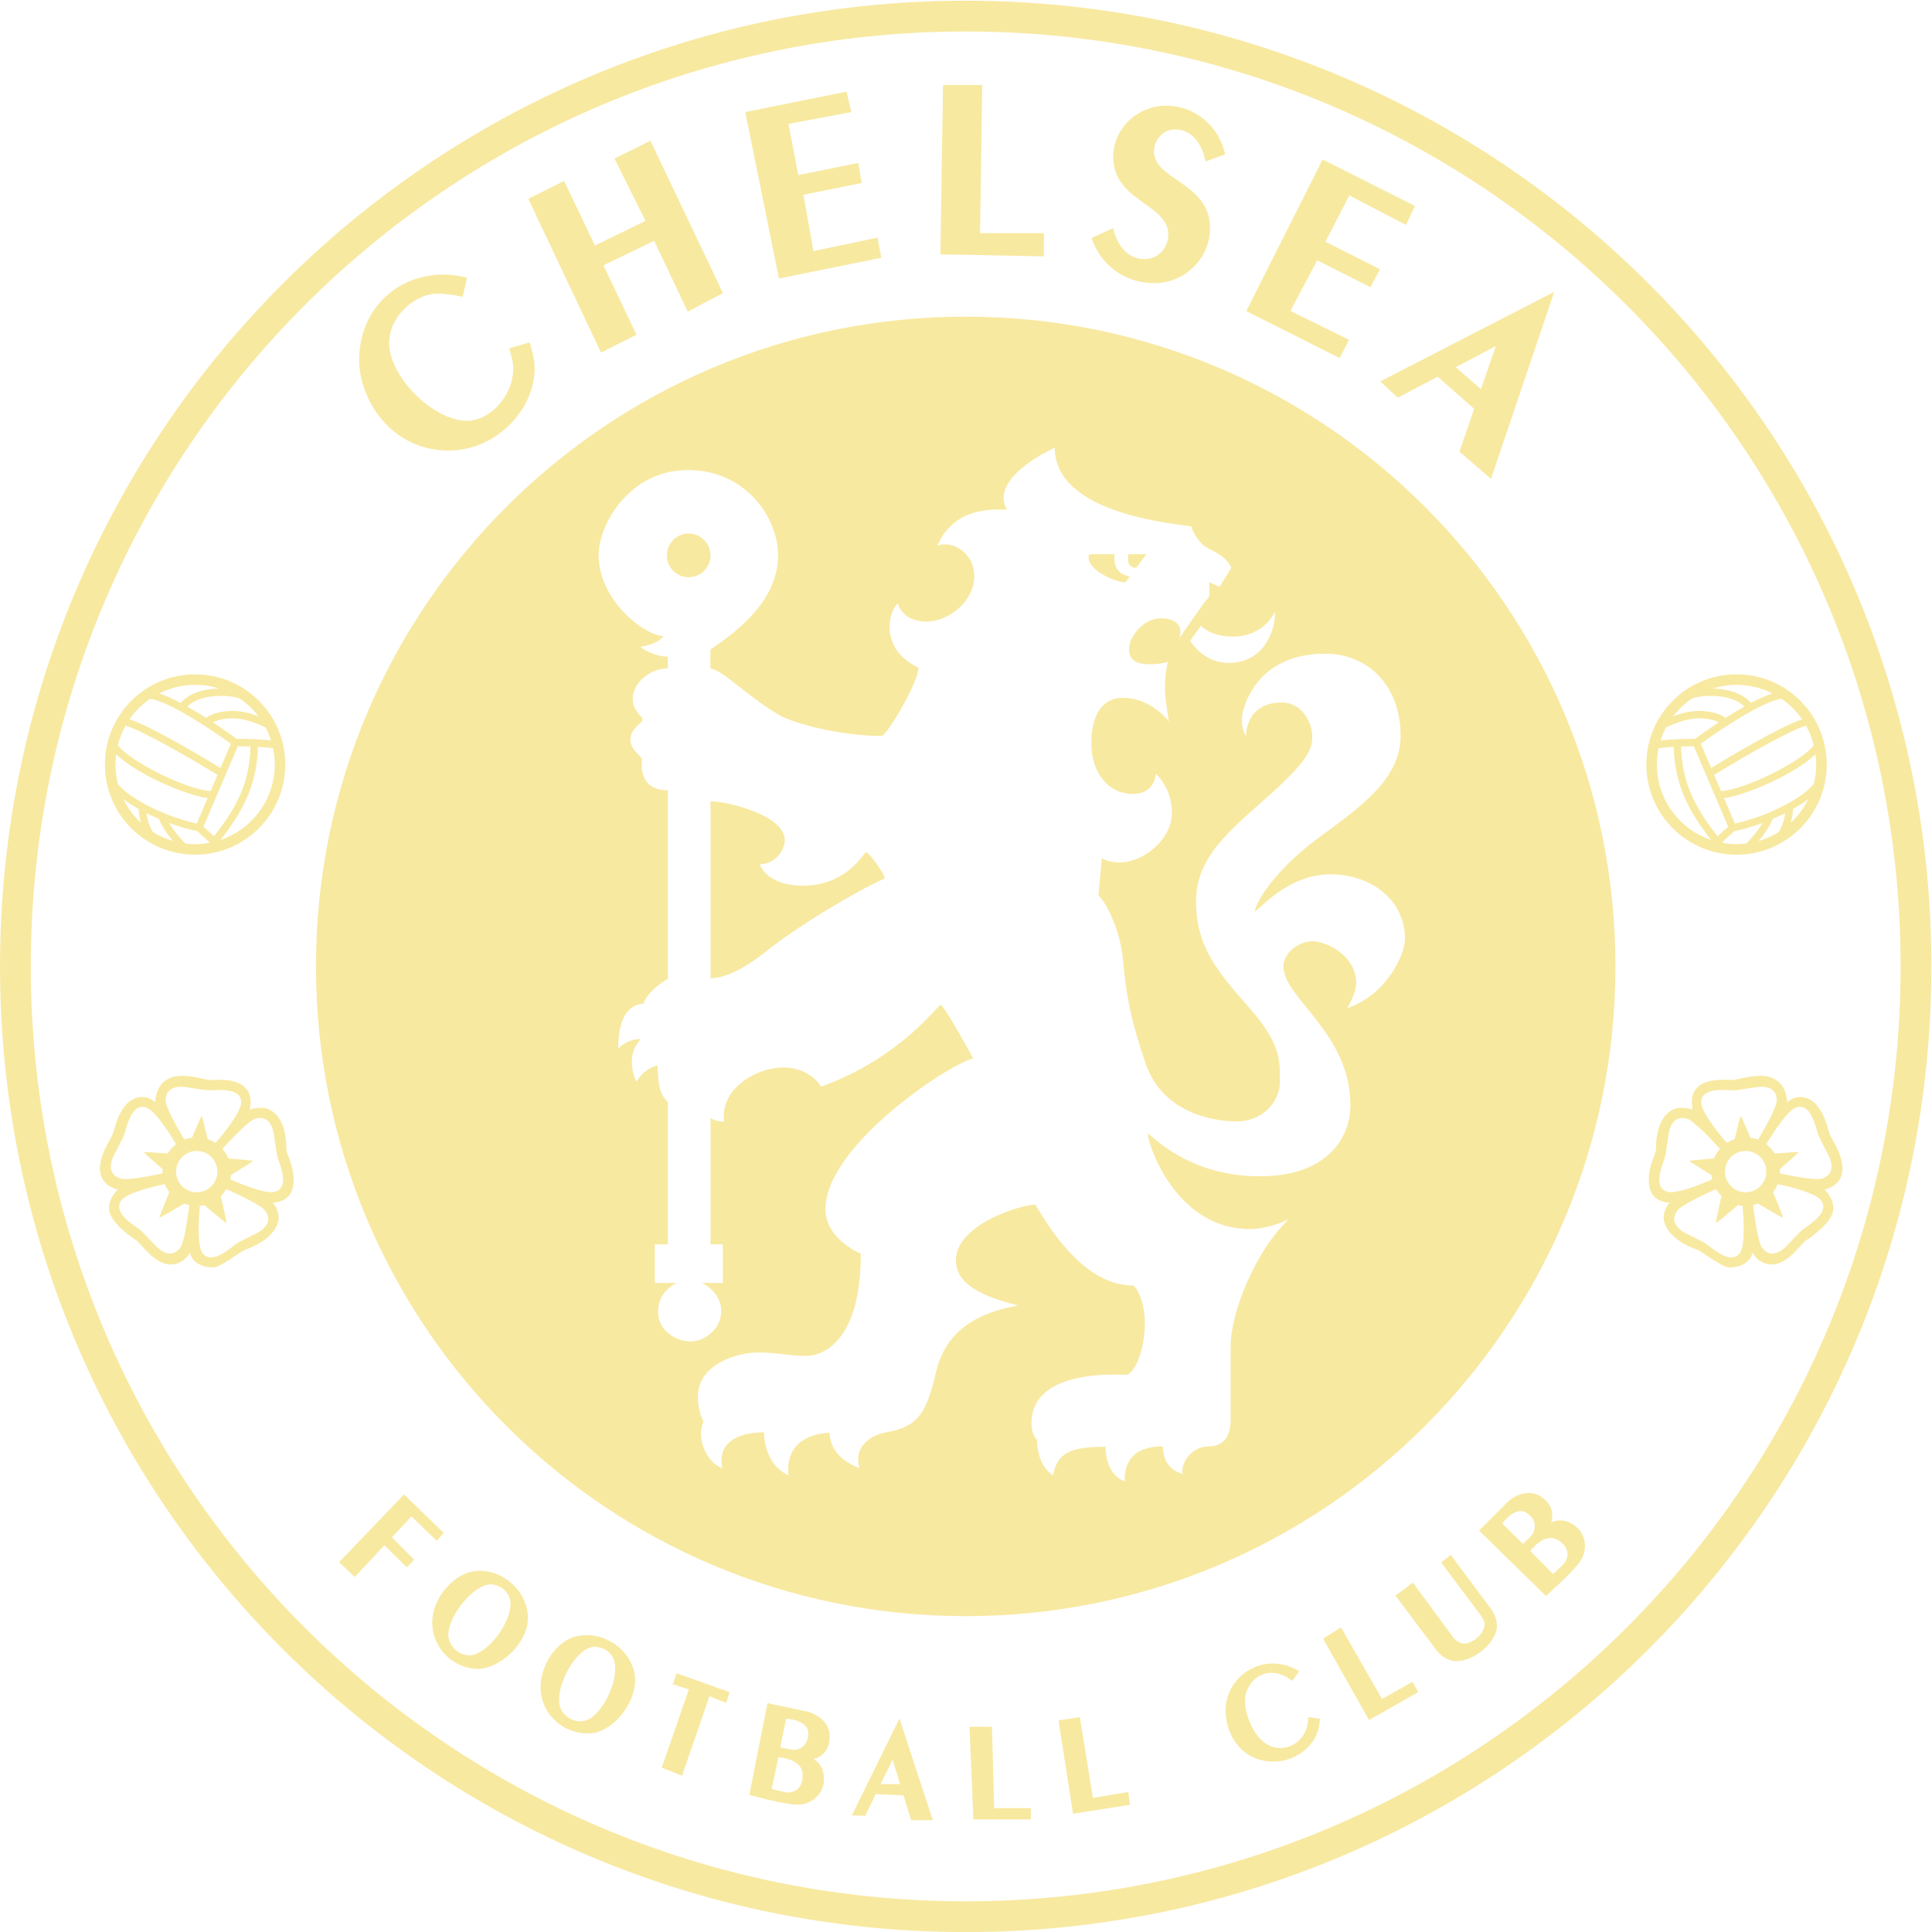 <svg version="1.1" id="svg2" sodipodi:docname="chelsea-fc-seeklogo.ai"
  xmlns:inkscape="http://www.inkscape.org/namespaces/inkscape"
  xmlns:sodipodi="http://sodipodi.sourceforge.net/DTD/sodipodi-0.dtd"
  xmlns="http://www.w3.org/2000/svg"
  xmlns:svg="http://www.w3.org/2000/svg" viewBox="50.65 215.05 692.42 692.42">
  <defs id="defs6">
    <clipPath clipPathUnits="userSpaceOnUse" id="clipPath16">
      <path d="M 0,841.89 H 595.28 V 0 H 0 Z" id="path14" />
    </clipPath>
  </defs>
  <sodipodi:namedview id="namedview4" pagecolor="#373d49" bordercolor="#000000" borderopacity="0.25"
    inkscape:showpageshadow="2" inkscape:pageopacity="0.0" inkscape:pagecheckerboard="0"
    inkscape:deskcolor="#d1d1d1" />
  <g id="g8" inkscape:groupmode="layer" inkscape:label="chelsea-fc-seeklogo"
    transform="matrix(1.333,0,0,-1.333,0,1122.52)">
    <g id="g10">
      <g id="g12" clip-path="url(#clipPath16)">
        <g id="g18" transform="translate(297.64,169.585)">
          <path
            d="m 0,0 c -138.822,0 -251.36,112.537 -251.36,251.359 0,138.823 112.538,251.36 251.36,251.36 138.821,0 251.36,-112.537 251.36,-251.36 C 251.36,112.537 138.821,0 0,0 M 0,511 C -143.396,511 -259.64,394.755 -259.64,251.359 -259.64,107.964 -143.396,-8.28 0,-8.28 143.396,-8.28 259.64,107.964 259.64,251.359 259.64,394.755 143.396,511 0,511"
            style="fill:#f8e9a1;fill-opacity:1;fill-rule:nonzero;stroke:none" id="path20" />
        </g>
        <g id="g22" transform="translate(111.971,360.363)">
          <path
            d="m 0,0 c -2.383,-0.717 -9.017,1.976 -12.086,3.318 0.085,0.37 0.143,0.749 0.184,1.133 3.505,2.18 6.069,3.812 6.025,3.857 -0.044,0.043 -2.841,0.307 -6.69,0.644 -0.399,0.947 -0.944,1.819 -1.618,2.576 2.178,2.387 7.02,7.528 8.807,8.066 1.825,0.551 3.804,0.264 4.786,-2.996 C -0.204,15.311 0.169,10.82 0.682,9.113 1.195,7.41 4.039,1.217 0,0 m -4.01,-10.603 c -1.097,-0.774 -5.238,-2.548 -6.695,-3.576 -1.454,-1.027 -6.429,-5.684 -8.861,-2.236 -1.452,2.057 -0.97,9.34 -0.667,12.625 0.403,0.036 0.797,0.102 1.183,0.189 3.328,-2.816 5.865,-4.899 5.954,-4.81 0.086,0.087 -0.559,3.169 -1.477,7.282 0.548,0.547 1.033,1.157 1.432,1.827 2.948,-1.308 9.382,-4.286 10.46,-5.812 1.098,-1.558 1.454,-3.526 -1.329,-5.489 M -26.625,5.401 c 0,3.066 2.485,5.55 5.551,5.55 3.065,0 5.55,-2.484 5.55,-5.55 0,-3.065 -2.485,-5.549 -5.55,-5.549 -3.066,0 -5.551,2.484 -5.551,5.549 m 1.105,-20.469 c -1.164,-1.509 -2.938,-2.431 -5.636,-0.351 -1.064,0.82 -3.983,4.251 -5.393,5.34 -1.411,1.086 -7.33,4.465 -4.755,7.805 1.501,1.947 8.311,3.607 11.636,4.318 0.305,-0.78 0.722,-1.502 1.217,-2.163 -1.546,-3.793 -2.676,-6.645 -2.676,-6.823 0,-0.19 2.889,1.468 6.711,3.754 0.431,-0.168 0.871,-0.315 1.331,-0.417 -0.398,-3.306 -1.324,-10.02 -2.435,-11.463 m -18.267,23.83 c 0.429,1.272 2.723,5.15 3.293,6.839 0.567,1.687 1.834,8.383 5.832,7.035 2.407,-0.81 6.368,-7.077 8.037,-9.871 -0.9,-0.68 -1.665,-1.528 -2.267,-2.487 -3.739,0.275 -6.423,0.437 -6.423,0.342 0,-0.097 2.121,-1.998 5.05,-4.562 -0.013,-0.185 -0.037,-0.366 -0.039,-0.553 -0.002,-0.198 0.013,-0.394 0.023,-0.589 -3.343,-0.713 -9.662,-1.934 -11.339,-1.369 -1.806,0.609 -3.255,1.987 -2.167,5.215 m 18.597,19.452 c 1.344,0 5.75,-0.938 7.531,-0.938 1.782,0 8.532,0.938 8.532,-3.281 0,-2.583 -4.83,-8.481 -6.89,-10.881 -0.646,0.424 -1.355,0.759 -2.1,1.013 -0.882,3.654 -1.55,6.274 -1.635,6.274 -0.085,0 -1.159,-2.448 -2.612,-5.873 -0.711,-0.101 -1.399,-0.274 -2.05,-0.527 -1.715,2.885 -5.026,8.687 -5.026,10.494 0,1.906 0.844,3.719 4.25,3.719 m 21.688,-5.656 c -2.532,0 -3.313,-0.5 -3.313,-0.5 0,0 0.219,1.5 0.219,2.093 0,7 -9.156,5.875 -10.719,5.875 -1.562,0 -4.25,1.125 -7.75,1.125 -6.719,0 -7.156,-5.906 -7.156,-7.093 0,0 -1.531,1.406 -3.406,1.406 -5.844,0 -7.407,-8.063 -7.938,-9.688 -0.531,-1.625 -3.25,-5 -3.531,-9.031 -0.368,-5.268 4.812,-6.187 4.812,-6.187 0,0 -2.375,-2 -2.375,-5.032 0,-3.687 6.125,-7.843 7.407,-8.687 1.281,-0.844 4.875,-6.469 9.187,-6.406 3.656,0.052 5.188,3.218 5.188,3.218 0,-1.125 1.625,-4 6.156,-4 2.125,0 7.319,4.293 8.875,4.844 6.531,2.313 8.812,6.125 8.812,8.5 0,2.375 -1.625,4.094 -1.625,4.094 2.094,0 5.625,0.969 5.625,6 0,4.406 -1.937,6.719 -1.937,8.437 0,8.5 -4,11.032 -6.531,11.032"
            style="fill:#f8e9a1;fill-opacity:1;fill-rule:nonzero;stroke:none" id="path24" />
        </g>
        <g id="g26" transform="translate(527.879,363.91)">
          <path
            d="m 0,0 c -1.676,-0.564 -7.994,0.656 -11.338,1.369 0.01,0.195 0.025,0.391 0.024,0.589 -0.002,0.188 -0.028,0.368 -0.04,0.553 2.93,2.564 5.049,4.466 5.049,4.562 0,0.095 -2.683,-0.067 -6.422,-0.342 -0.603,0.959 -1.367,1.807 -2.267,2.487 1.67,2.794 5.631,9.061 8.037,9.871 3.998,1.348 5.266,-5.348 5.832,-7.035 C -0.555,10.365 1.74,6.487 2.168,5.215 3.256,1.987 1.807,0.609 0,0 m -5.07,-13.626 c -1.41,-1.089 -4.328,-4.52 -5.393,-5.34 -2.697,-2.08 -4.473,-1.158 -5.637,0.351 -1.111,1.443 -2.037,8.157 -2.433,11.463 0.459,0.102 0.9,0.249 1.33,0.417 3.822,-2.286 6.711,-3.944 6.711,-3.754 0,0.178 -1.129,3.03 -2.676,6.823 0.494,0.661 0.912,1.383 1.217,2.163 3.324,-0.711 10.135,-2.371 11.637,-4.318 2.574,-3.34 -3.344,-6.719 -4.756,-7.805 m -15.475,9.931 c -3.064,0 -5.551,2.484 -5.551,5.549 0,3.066 2.487,5.55 5.551,5.55 3.066,0 5.551,-2.484 5.551,-5.55 0,-3.065 -2.485,-5.549 -5.551,-5.549 m -1.508,-16.267 c -2.431,-3.448 -7.406,1.209 -8.861,2.236 -1.457,1.028 -5.598,2.802 -6.695,3.577 -2.784,1.962 -2.426,3.93 -1.329,5.488 1.079,1.526 7.512,4.504 10.459,5.812 0.399,-0.67 0.885,-1.28 1.434,-1.827 -0.918,-4.113 -1.564,-7.195 -1.478,-7.282 0.089,-0.089 2.627,1.994 5.955,4.811 0.384,-0.087 0.779,-0.154 1.181,-0.19 0.305,-3.285 0.785,-10.568 -0.666,-12.625 m -19.566,16.415 c -4.039,1.217 -1.195,7.41 -0.682,9.113 0.514,1.707 0.887,6.198 1.274,7.485 0.982,3.261 2.961,3.547 4.787,2.996 1.785,-0.538 6.629,-5.679 8.806,-8.066 -0.673,-0.757 -1.218,-1.628 -1.617,-2.576 -3.849,-0.337 -6.646,-0.601 -6.691,-0.644 -0.045,-0.045 2.519,-1.677 6.025,-3.857 0.041,-0.383 0.1,-0.763 0.184,-1.133 -3.069,-1.342 -9.703,-4.035 -12.086,-3.318 m 17.658,27.276 c 1.781,0 6.188,0.938 7.531,0.938 3.407,0 4.25,-1.813 4.25,-3.719 0,-1.806 -3.31,-7.609 -5.025,-10.494 -0.65,0.253 -1.338,0.426 -2.049,0.527 -1.455,3.425 -2.527,5.873 -2.613,5.873 -0.084,0 -0.754,-2.62 -1.635,-6.274 -0.746,-0.254 -1.453,-0.589 -2.1,-1.013 -2.06,2.4 -6.89,8.298 -6.89,10.881 0,4.219 6.75,3.281 8.531,3.281 M 5.477,3.198 c -0.282,4.031 -3,7.406 -3.532,9.031 -0.531,1.625 -2.093,9.688 -7.937,9.688 -1.875,0 -3.406,-1.406 -3.406,-1.406 0,1.187 -0.438,7.093 -7.157,7.093 -3.5,0 -6.187,-1.125 -7.75,-1.125 -1.562,0 -10.718,1.125 -10.718,-5.875 0,-0.593 0.218,-2.093 0.218,-2.093 0,0 -0.781,0.5 -3.312,0.5 -2.531,0 -6.531,-2.532 -6.531,-11.032 0,-1.718 -1.938,-4.031 -1.938,-8.437 0,-5.031 3.531,-6 5.625,-6 0,0 -1.625,-1.719 -1.625,-4.094 0,-2.375 2.281,-6.187 8.813,-8.5 1.556,-0.551 6.75,-4.844 8.875,-4.844 4.531,0 6.156,2.875 6.156,4 0,0 1.533,-3.166 5.187,-3.218 4.313,-0.063 7.907,5.562 9.188,6.406 1.281,0.844 7.406,5 7.406,8.687 0,3.032 -2.375,5.032 -2.375,5.032 0,0 5.182,0.919 4.813,6.187"
            style="fill:#f8e9a1;fill-opacity:1;fill-rule:nonzero;stroke:none" id="path28" />
        </g>
        <g id="g30" transform="translate(75.263,463.259)">
          <path
            d="M 0,0 C 0.036,-0.935 0.211,-2.275 0.607,-3.692 -1.323,-1.894 -2.915,0.254 -4.078,2.656 -2.882,1.74 -1.5,0.847 0,0 m -5.559,6.734 c -0.421,1.677 -0.67,3.422 -0.67,5.23 0,0.943 0.082,1.865 0.2,2.776 C -0.906,9.583 12.519,3.734 18.548,2.918 l -2.91,-6.811 C 6.907,-2.013 -2.581,2.901 -5.559,6.734 m 2.044,15.651 C 0.435,21.382 13.149,14.114 21.219,9.169 L 19.368,4.837 c -6.61,0.347 -21.97,8.144 -24.937,12.317 0.461,1.849 1.147,3.607 2.054,5.231 m 6.584,7.23 C 8.12,29.027 19.805,21.182 24.797,17.544 L 22.013,11.028 C 17.924,13.525 3.518,22.195 -2.436,24.12 c 1.486,2.15 3.352,4.014 5.505,5.495 m 12.119,3.766 c 2.24,0 4.399,-0.347 6.429,-0.985 -4.652,-0.133 -8.188,-1.459 -10.325,-3.868 -2.044,1.082 -4.02,1.986 -5.739,2.544 2.899,1.465 6.165,2.309 9.635,2.309 m 11.918,-3.624 c 1.954,-1.311 3.663,-2.947 5.089,-4.813 -1.978,0.74 -4.437,1.437 -6.709,1.437 -3.634,0 -6.073,-0.914 -7.356,-1.879 -1.61,1.027 -3.326,2.075 -5.04,3.043 2.376,2.348 6.28,2.877 9.292,2.877 2.127,0 3.772,-0.376 4.724,-0.665 m 7.024,-7.812 c 0.59,-1.119 1.09,-2.293 1.477,-3.517 -1.875,0.212 -4.883,0.44 -9.248,0.451 -0.804,0.59 -3.262,2.369 -6.38,4.424 1.011,0.52 2.777,1.078 5.507,1.078 3.153,0 6.913,-1.607 8.644,-2.436 m 2.475,-9.981 c 0,-9.434 -6.107,-17.426 -14.578,-20.282 5.507,7.049 9.792,14.265 10.059,25.032 1.827,-0.108 3.163,-0.251 4.067,-0.37 0.294,-1.415 0.452,-2.879 0.452,-4.38 M 17.441,-4.761 26.687,16.877 C 27.931,16.87 29.072,16.847 30.089,16.81 29.85,6.443 25.794,-0.309 20.263,-7.334 c -0.662,0.642 -1.58,1.485 -2.822,2.573 m 1.395,-4.359 c -1.188,-0.204 -2.402,-0.333 -3.648,-0.333 -0.865,0 -1.712,0.066 -2.55,0.165 -1.227,1.052 -3.276,3.593 -4.436,5.53 2.611,-0.965 5.219,-1.726 7.573,-2.203 1.139,-0.993 2.349,-2.095 3.231,-2.948 -0.056,-0.07 -0.114,-0.141 -0.17,-0.211 M 3.839,-6.176 C 2.796,-4.562 2.306,-2.57 2.106,-1.12 3.204,-1.671 4.343,-2.195 5.499,-2.685 5.974,-4.186 7.584,-6.632 9.234,-8.597 7.309,-8.04 5.5,-7.217 3.839,-6.176 m 11.349,-6.111 c 13.393,0 24.25,10.858 24.25,24.251 0,13.393 -10.857,24.25 -24.25,24.25 -13.393,0 -24.251,-10.857 -24.251,-24.25 0,-13.393 10.858,-24.251 24.251,-24.251"
            style="fill:#f8e9a1;fill-opacity:1;fill-rule:nonzero;stroke:none" id="path32" />
        </g>
        <g id="g34" transform="translate(483.926,479.603)">
          <path
            d="m 0,0 c 0.904,0.119 2.24,0.262 4.068,0.371 0.266,-10.767 4.551,-17.984 10.059,-25.033 -8.471,2.856 -14.578,10.849 -14.578,20.282 0,1.502 0.158,2.965 0.451,4.38 m 2.023,5.601 c 1.733,0.829 5.493,2.436 8.645,2.436 2.73,0 4.496,-0.558 5.508,-1.078 C 13.057,4.904 10.6,3.125 9.795,2.535 5.43,2.524 2.422,2.296 0.547,2.084 0.934,3.309 1.434,4.482 2.023,5.601 m 7.024,7.812 c 0.953,0.289 2.598,0.666 4.724,0.666 3.012,0 6.916,-0.53 9.293,-2.878 -1.714,-0.968 -3.429,-2.015 -5.041,-3.042 -1.283,0.964 -3.72,1.878 -7.355,1.878 -2.272,0 -4.731,-0.697 -6.709,-1.437 1.426,1.866 3.135,3.502 5.088,4.813 m 11.92,3.624 c 3.469,0 6.736,-0.844 9.635,-2.308 -1.721,-0.559 -3.696,-1.463 -5.739,-2.544 -2.138,2.408 -5.674,3.734 -10.326,3.867 2.029,0.638 4.19,0.985 6.43,0.985 M 38.59,7.776 C 32.637,5.852 18.23,-2.818 14.141,-5.315 l -2.784,6.516 c 4.993,3.637 16.676,11.482 21.727,12.07 2.154,-1.48 4.02,-3.345 5.506,-5.495 M 41.723,0.81 C 38.756,-3.363 23.396,-11.16 16.787,-11.507 l -1.851,4.333 C 23.004,-2.23 35.719,5.038 39.668,6.042 40.576,4.417 41.262,2.66 41.723,0.81 m 0.66,-5.19 c 0,-1.807 -0.248,-3.553 -0.67,-5.229 -2.979,-3.833 -12.465,-8.747 -21.197,-10.627 l -2.911,6.81 c 6.03,0.817 19.456,6.665 24.579,11.822 0.117,-0.911 0.199,-1.833 0.199,-2.776 m -6.836,-15.656 c 0.396,1.417 0.572,2.757 0.607,3.692 1.5,0.847 2.881,1.74 4.078,2.656 -1.164,-2.402 -2.755,-4.549 -4.685,-6.348 m -3.233,-2.484 c -1.66,-1.041 -3.468,-1.864 -5.394,-2.42 1.65,1.964 3.26,4.41 3.734,5.911 1.157,0.49 2.295,1.014 3.393,1.566 -0.199,-1.451 -0.69,-3.443 -1.733,-5.057 M 15.891,-23.678 C 10.359,-16.653 6.305,-9.9 6.064,0.466 7.082,0.503 8.223,0.526 9.467,0.533 l 9.246,-21.638 c -1.242,-1.088 -2.16,-1.931 -2.822,-2.573 m 7.625,-1.953 c -0.838,-0.1 -1.686,-0.166 -2.549,-0.166 -1.246,0 -2.461,0.129 -3.649,0.333 l -0.17,0.211 c 0.881,0.854 2.092,1.955 3.231,2.948 2.353,0.477 4.961,1.238 7.572,2.203 -1.158,-1.937 -3.209,-4.478 -4.435,-5.529 m -2.549,-2.999 c 13.392,0 24.25,10.857 24.25,24.25 0,13.393 -10.858,24.251 -24.25,24.251 -13.395,0 -24.252,-10.858 -24.252,-24.251 0,-13.393 10.857,-24.25 24.252,-24.25"
            style="fill:#f8e9a1;fill-opacity:1;fill-rule:nonzero;stroke:none" id="path36" />
        </g>
        <g id="g38" transform="translate(270.875,451.64)">
          <path
            d="m 0,0 c -0.687,0 -4.937,-9 -17.125,-9 -4.812,0 -9.812,1.688 -11.5,5.75 4,0 6.75,3.687 6.75,6.5 0,6.75 -15.563,10.438 -19.969,10.438 v -47.563 c 6.469,0 14.326,6.753 17.094,8.875 6.688,5.125 21.5,14.312 29.75,17.938 C 5,-5.75 0.687,0 0,0"
            style="fill:#f8e9a1;fill-opacity:1;fill-rule:nonzero;stroke:none" id="path40" />
        </g>
        <g id="g42" transform="translate(223.156,537.327)">
          <path
            d="m 0,0 c -3.245,0 -5.875,-2.63 -5.875,-5.875 0,-3.245 2.63,-5.875 5.875,-5.875 3.245,0 5.875,2.63 5.875,5.875 C 5.875,-2.63 3.245,0 0,0"
            style="fill:#f8e9a1;fill-opacity:1;fill-rule:nonzero;stroke:none" id="path44" />
        </g>
        <g id="g46" transform="translate(343.463,528.063)">
          <path d="M 0,0 2.746,3.701 H -2.123 C -2.244,1.59 -2.268,0.333 0,0"
            style="fill:#f8e9a1;fill-opacity:1;fill-rule:nonzero;stroke:none" id="path48" />
        </g>
        <g id="g50" transform="translate(402.715,410.752)">
          <path
            d="m 0,0 h -0.002 c -0.331,-0.16 -0.667,-0.314 -1.012,-0.46 -0.49,-0.213 -0.99,-0.414 -1.513,-0.59 0,0 2.437,3.813 2.437,6.813 0,7.375 -8.062,11.187 -11.75,11.187 -0.353,0 -0.711,-0.036 -1.066,-0.09 -0.061,-0.009 -0.121,-0.016 -0.181,-0.027 -0.345,-0.061 -0.688,-0.145 -1.027,-0.251 -0.056,-0.018 -0.113,-0.038 -0.169,-0.057 -0.727,-0.244 -1.432,-0.585 -2.077,-1.01 -0.015,-0.01 -0.032,-0.019 -0.046,-0.03 -0.33,-0.219 -0.645,-0.461 -0.938,-0.72 -0.011,-0.011 -0.023,-0.021 -0.034,-0.031 -0.9,-0.804 -1.607,-1.783 -1.978,-2.863 -0.185,-0.538 -0.296,-1.099 -0.296,-1.678 0,-8.555 18,-17.868 18,-37.305 0,-9 -6.438,-19.125 -24.313,-19.125 -19.75,0 -29.25,11.375 -30.062,11.375 -0.813,0 6.187,-25.563 27.375,-25.563 2.5,0 5.812,0.563 10.375,2.563 -8.938,-8.5 -15.563,-25 -15.563,-34 v -19.5 c 0,-5.625 -2.5,-7.5 -5.937,-7.5 -4.5,0 -7.657,-4.532 -6.938,-7.375 -0.014,0.004 -0.026,0.008 -0.039,0.011 -0.01,0.002 -0.017,0.006 -0.025,0.008 -0.237,0.064 -0.465,0.133 -0.684,0.21 0,0 -10e-4,10e-4 -0.002,10e-4 -2.262,0.802 -3.55,2.333 -4.156,4.184 -0.003,0.006 -0.004,0.012 -0.006,0.019 -0.059,0.179 -0.111,0.36 -0.156,0.544 -0.01,0.035 -0.016,0.073 -0.024,0.11 -0.037,0.155 -0.072,0.311 -0.099,0.469 -0.014,0.077 -0.022,0.155 -0.033,0.231 -0.02,0.122 -0.04,0.242 -0.053,0.365 -0.011,0.092 -0.016,0.185 -0.024,0.276 -0.009,0.111 -0.021,0.219 -0.027,0.33 -0.011,0.205 -0.016,0.41 -0.016,0.617 -10.125,0 -10.281,-6.75 -10.281,-9.407 -4.281,1.532 -5.156,6.719 -5.156,9.313 -9.563,0 -13,-1.719 -14.094,-7.688 -0.428,0.268 -0.806,0.577 -1.152,0.906 -0.002,0.001 -0.003,0.002 -0.004,0.003 -0.188,0.176 -0.362,0.361 -0.528,0.552 -0.004,0.005 -0.008,0.009 -0.012,0.014 -0.163,0.19 -0.317,0.384 -0.46,0.584 -0.005,0.008 -0.01,0.015 -0.016,0.022 -0.141,0.199 -0.273,0.401 -0.398,0.608 -0.005,0.01 -0.011,0.018 -0.016,0.027 -0.123,0.206 -0.236,0.414 -0.342,0.626 -0.005,0.011 -0.011,0.022 -0.016,0.032 -0.105,0.21 -0.201,0.422 -0.29,0.635 -0.006,0.012 -0.011,0.024 -0.016,0.035 -0.088,0.212 -0.169,0.424 -0.243,0.636 -0.005,0.015 -0.01,0.028 -0.015,0.042 -0.072,0.211 -0.139,0.42 -0.2,0.628 -0.005,0.015 -0.009,0.029 -0.013,0.045 -0.058,0.206 -0.113,0.41 -0.162,0.612 -0.004,0.017 -0.006,0.033 -0.011,0.05 -0.046,0.198 -0.088,0.393 -0.125,0.584 -0.005,0.023 -0.008,0.044 -0.013,0.065 -0.034,0.185 -0.066,0.367 -0.094,0.542 -0.004,0.027 -0.007,0.052 -0.011,0.079 -0.025,0.169 -0.048,0.334 -0.066,0.492 -0.004,0.032 -0.007,0.06 -0.01,0.091 -0.017,0.149 -0.033,0.296 -0.045,0.434 -0.003,0.041 -0.005,0.077 -0.007,0.118 -0.01,0.121 -0.02,0.242 -0.026,0.352 -0.004,0.066 -0.005,0.124 -0.008,0.186 -0.003,0.075 -0.007,0.154 -0.009,0.222 -0.003,0.126 -0.004,0.24 -0.004,0.341 0,0 -1.479,1.093 -1.479,4.468 0,14.709 23.416,13 25.416,13 2,0 5.063,6 5.063,14.126 0,4.5 -1.688,8.937 -3.125,9.875 -7.313,0 -16.375,4.687 -26.313,21.75 -3.937,0 -21.375,-5.375 -21.375,-14.938 0,-5.125 4.125,-9.062 16.813,-12.187 -17.313,-2.938 -20.83,-12.313 -22.251,-18.313 -2.5,-10.562 -4.75,-14.25 -13.125,-15.75 -5.417,-0.971 -8.422,-4.46 -7.576,-8.771 0.057,-0.288 0.131,-0.579 0.222,-0.874 -6.833,2.583 -8.021,7.041 -8.021,9.489 -2.375,0 -12.219,-1.094 -11.062,-11.438 -5.594,2.563 -6.594,8.813 -6.594,11.563 -5.954,0 -12.146,-2.047 -11.348,-8.692 v 0 c 0.035,-0.295 0.065,-0.587 0.129,-0.902 -2.406,0.688 -5.719,4.375 -5.719,9.281 0,1.594 0.657,3.282 0.657,3.282 0,0 -1.5,2.375 -1.5,6.562 0,8.875 10.687,11.938 16.187,11.938 5.5,0 8.313,-0.938 12.875,-0.938 4.563,0 14.75,3.875 14.75,27.5 0,0 -9.5,3.813 -9.5,12 0,16.75 32.25,38.438 39.719,40.531 0,0 -7.823,14.324 -8.739,14.324 -0.917,0 -10.5,-14.084 -32.167,-21.96 0,0 -2.833,5.167 -10.167,5.167 -7.25,0 -17.125,-5.75 -15.896,-14.562 -2.5,0 -3.656,1 -3.656,1 v -34 h 3.312 v -10.375 h -5.593 c 1.468,-0.687 5.156,-3.062 5.156,-7.656 0,-4.594 -4.375,-8.063 -8.219,-8.063 -3.844,0 -8.77,2.782 -8.77,8.032 0,0.279 0.015,0.549 0.039,0.813 0.009,0.084 0.022,0.165 0.032,0.248 0.022,0.178 0.046,0.355 0.079,0.526 0.017,0.09 0.039,0.178 0.059,0.268 0.035,0.157 0.073,0.314 0.117,0.465 0.025,0.086 0.052,0.17 0.079,0.254 0.05,0.153 0.103,0.303 0.161,0.449 0.029,0.072 0.057,0.146 0.088,0.217 0.068,0.159 0.141,0.312 0.218,0.464 0.026,0.052 0.051,0.105 0.078,0.156 0.102,0.19 0.21,0.376 0.324,0.554 0.004,0.008 0.008,0.014 0.013,0.022 1.011,1.572 2.449,2.646 3.671,3.251 h -5.813 v 5.397 4.978 h 3.5 v 38.272 c -0.215,0.211 -0.427,0.432 -0.634,0.675 -0.011,0.013 -0.022,0.026 -0.033,0.039 -0.062,0.074 -0.123,0.15 -0.184,0.229 -0.019,0.024 -0.038,0.049 -0.056,0.074 -0.055,0.074 -0.11,0.15 -0.164,0.229 -0.023,0.033 -0.046,0.068 -0.068,0.103 -0.05,0.076 -0.101,0.155 -0.149,0.237 -0.024,0.041 -0.048,0.085 -0.072,0.128 -0.046,0.082 -0.093,0.165 -0.138,0.253 -0.023,0.045 -0.044,0.095 -0.067,0.141 -0.076,0.16 -0.15,0.331 -0.221,0.512 -0.03,0.075 -0.061,0.147 -0.089,0.227 -0.029,0.08 -0.055,0.168 -0.083,0.253 -0.031,0.094 -0.062,0.187 -0.092,0.287 -0.026,0.088 -0.05,0.183 -0.074,0.276 -0.029,0.107 -0.057,0.215 -0.084,0.329 -0.023,0.097 -0.045,0.199 -0.066,0.301 -0.026,0.121 -0.052,0.245 -0.075,0.374 -0.02,0.106 -0.039,0.216 -0.057,0.329 -0.023,0.136 -0.044,0.279 -0.065,0.425 -0.016,0.115 -0.031,0.233 -0.046,0.353 -0.019,0.157 -0.037,0.32 -0.054,0.486 -0.012,0.125 -0.025,0.249 -0.036,0.379 -0.015,0.181 -0.029,0.371 -0.041,0.563 -0.009,0.13 -0.018,0.256 -0.025,0.39 -0.012,0.221 -0.02,0.457 -0.028,0.692 -0.004,0.12 -0.01,0.233 -0.013,0.357 -0.009,0.366 -0.015,0.748 -0.015,1.15 -0.708,0 -3.833,-1.042 -5.708,-4.333 0,0 -0.232,0.44 -0.495,1.158 0,10e-4 0,0.002 -0.001,0.003 -0.076,0.209 -0.152,0.44 -0.229,0.697 -0.019,0.063 -0.037,0.123 -0.056,0.189 -0.059,0.21 -0.113,0.432 -0.167,0.668 -0.024,0.108 -0.049,0.209 -0.071,0.323 -0.046,0.229 -0.081,0.472 -0.115,0.72 -0.017,0.122 -0.038,0.236 -0.051,0.362 -0.039,0.376 -0.065,0.765 -0.065,1.171 0,3 1,4.334 2.333,6.167 0,0 -2.833,0.375 -6,-2.5 0,0.602 0.018,1.168 0.046,1.711 v 0 c 0,0.002 0,0.004 0,0.005 0.03,0.585 0.077,1.135 0.137,1.655 0.001,0.011 0.002,0.021 0.004,0.032 0.06,0.517 0.134,1.002 0.22,1.459 0.002,0.008 0.003,0.017 0.005,0.025 0.088,0.458 0.187,0.888 0.297,1.288 0.001,0.002 0.002,0.005 0.002,0.007 0.781,2.831 2.091,4.285 3.353,5.036 0.004,0.003 0.008,0.005 0.012,0.008 0.175,0.104 0.348,0.194 0.518,0.272 l 0.027,0.011 c 0.167,0.077 0.331,0.141 0.491,0.197 0.012,0.004 0.023,0.008 0.035,0.011 0.158,0.054 0.311,0.099 0.46,0.136 0.012,0.003 0.023,0.006 0.035,0.009 0.147,0.035 0.288,0.065 0.423,0.088 0.011,0.002 0.022,0.004 0.034,0.006 0.133,0.022 0.26,0.04 0.378,0.052 0.009,0.001 0.017,0.002 0.026,0.003 0.119,0.013 0.23,0.023 0.33,0.03 0.834,2.959 5.709,6.5 6.521,6.5 v 50.865 c -8.094,0 -6.979,7.302 -6.979,8.26 0,0.958 -3.083,2.5 -3.083,5.292 0,3.333 3.291,4.25 3.291,5.625 0,0.541 -2.666,2 -2.666,5.417 0,4.375 4.791,8.187 9.437,8.187 v 3.125 c -2.531,0 -6.104,1.438 -7.354,2.646 0,0 4.75,0.667 6.167,2.917 -4.834,0 -17.438,9.458 -17.438,21.812 0,0.406 0.027,0.832 0.068,1.269 0.006,0.062 0.01,0.122 0.016,0.184 0.045,0.42 0.111,0.854 0.194,1.297 0.015,0.08 0.03,0.16 0.046,0.241 0.09,0.447 0.196,0.903 0.323,1.368 0.019,0.067 0.04,0.135 0.059,0.203 0.139,0.491 0.294,0.988 0.474,1.491 0.001,0.002 0.001,0.003 0.002,0.005 0.183,0.512 0.393,1.028 0.618,1.547 0.023,0.052 0.044,0.104 0.067,0.157 0.223,0.501 0.467,1.004 0.729,1.507 0.036,0.069 0.072,0.138 0.109,0.208 0.268,0.504 0.554,1.006 0.862,1.505 0.032,0.052 0.065,0.103 0.098,0.154 0.66,1.056 1.407,2.093 2.244,3.088 0.017,0.02 0.033,0.04 0.05,0.06 0.411,0.486 0.846,0.96 1.299,1.422 0.044,0.044 0.087,0.089 0.131,0.133 0.453,0.455 0.927,0.898 1.422,1.323 0.038,0.034 0.077,0.065 0.115,0.098 1.046,0.89 2.181,1.708 3.408,2.426 0.004,0.002 0.007,0.005 0.011,0.007 0.598,0.349 1.221,0.671 1.863,0.971 0.053,0.025 0.106,0.051 0.159,0.075 0.632,0.289 1.283,0.551 1.955,0.785 0.056,0.02 0.113,0.038 0.17,0.057 0.692,0.235 1.403,0.444 2.138,0.615 v 0 c 1.698,0.396 3.507,0.617 5.433,0.617 15.25,0 24.187,-12.563 24.187,-22.938 0,-11.875 -10.437,-20.125 -18.187,-25.312 v -5.167 c 2.875,0 9.875,-7.396 18.5,-12.458 1.051,-0.617 2.792,-1.322 4.97,-2.02 1.026,-0.328 2.155,-0.654 3.358,-0.969 0.087,-0.023 0.174,-0.045 0.262,-0.068 0.359,-0.093 0.725,-0.185 1.097,-0.275 0.132,-0.032 0.269,-0.063 0.403,-0.095 0.589,-0.14 1.193,-0.275 1.809,-0.407 0.239,-0.051 0.476,-0.103 0.718,-0.153 0.293,-0.059 0.59,-0.117 0.886,-0.174 0.303,-0.059 0.608,-0.117 0.915,-0.172 0.268,-0.05 0.536,-0.099 0.808,-0.146 0.551,-0.096 1.106,-0.188 1.668,-0.273 0.173,-0.027 0.348,-0.05 0.521,-0.075 0.451,-0.067 0.904,-0.13 1.36,-0.189 0.216,-0.028 0.433,-0.055 0.65,-0.081 0.481,-0.059 0.963,-0.113 1.447,-0.163 0.148,-0.015 0.295,-0.032 0.444,-0.046 0.622,-0.061 1.246,-0.112 1.87,-0.156 0.159,-0.012 0.318,-0.02 0.477,-0.03 0.493,-0.032 0.985,-0.058 1.475,-0.078 0.18,-0.007 0.359,-0.015 0.538,-0.021 0.632,-0.02 1.262,-0.034 1.886,-0.034 1.25,0 9.875,14.312 9.875,18.375 -10.812,5.125 -7.875,15.312 -5.562,17.25 0,0 0.063,-0.258 0.229,-0.645 0.568,-1.321 2.396,-4.23 7.521,-4.23 0.206,0 0.415,0.022 0.623,0.034 0.721,0.045 1.452,0.167 2.179,0.357 0.003,0.001 0.006,0.002 0.009,0.003 0.357,0.093 0.714,0.205 1.067,0.331 0.013,0.005 0.025,0.01 0.038,0.014 0.342,0.124 0.683,0.263 1.019,0.416 0.026,0.012 0.052,0.024 0.078,0.037 0.322,0.148 0.639,0.31 0.952,0.483 0.042,0.024 0.084,0.049 0.127,0.073 0.294,0.167 0.584,0.344 0.868,0.533 0.06,0.04 0.119,0.083 0.18,0.124 0.262,0.18 0.52,0.367 0.771,0.564 0.078,0.061 0.154,0.126 0.231,0.19 0.228,0.186 0.453,0.377 0.669,0.578 0.092,0.085 0.18,0.175 0.269,0.262 0.195,0.19 0.387,0.381 0.57,0.581 0.101,0.111 0.196,0.228 0.294,0.342 0.161,0.188 0.322,0.376 0.472,0.572 0.105,0.139 0.201,0.283 0.301,0.425 0.129,0.184 0.261,0.366 0.38,0.556 0.103,0.165 0.194,0.337 0.289,0.506 0.1,0.178 0.205,0.355 0.296,0.538 0.095,0.19 0.173,0.388 0.257,0.583 0.073,0.172 0.154,0.341 0.219,0.516 0.081,0.219 0.143,0.445 0.209,0.67 0.049,0.159 0.106,0.316 0.146,0.478 0.063,0.26 0.104,0.526 0.149,0.79 0.022,0.135 0.056,0.267 0.073,0.403 0.05,0.404 0.078,0.813 0.078,1.228 0,6.75 -6.438,9.75 -9.938,8.188 4.239,9.872 13.654,9.816 17.926,9.758 0.326,-0.004 0.625,-0.008 0.887,-0.008 0,0 -0.979,1.125 -0.979,3.125 0,6.75 11.5,12.5 13.75,13.5 0,-17.917 32.373,-20.375 36.748,-21.167 0,-0.708 1.543,-3.75 3.459,-5.25 1.256,-0.983 5.916,-2.417 7.25,-5.875 l -3.166,-5.125 -2.793,1.292 c 0,0 0.334,-3.959 -0.291,-4.334 -0.625,-0.375 -7.707,-10.75 -7.707,-10.75 0,0 2.041,5.292 -4.959,5.334 -4.957,0.029 -8.584,-5.25 -8.584,-8.125 0,-2.875 1.5,-4.209 5.709,-4.209 2.918,0 4.75,0.625 4.75,0.625 -1.541,-6.291 -0.5,-10.916 0.25,-16 0,0 -4.584,6.334 -12.418,6.334 -4.832,0 -8.416,-3.75 -8.416,-12.167 0,-8.416 4.916,-13.667 11.084,-13.667 6.166,0 6.25,5.417 6.25,5.417 0,0 4.332,-3.75 4.332,-10.417 0,-7.333 -7.75,-13.416 -14.082,-13.416 -3.25,0 -4.75,1.166 -4.75,1.166 l -0.918,-10 c 2.918,-3.083 5.979,-10.535 6.584,-17.25 0.834,-9.249 2,-16.083 6.166,-28.166 0.461,-1.336 1.032,-2.547 1.67,-3.675 0.299,-0.528 0.619,-1.029 0.951,-1.515 0.037,-0.053 0.073,-0.108 0.11,-0.162 0.324,-0.463 0.664,-0.905 1.016,-1.331 0.05,-0.059 0.099,-0.119 0.148,-0.178 0.355,-0.42 0.723,-0.821 1.103,-1.204 l 0.141,-0.137 c 0.394,-0.39 0.798,-0.763 1.215,-1.115 0.02,-0.017 0.042,-0.034 0.062,-0.05 2.195,-1.839 4.677,-3.17 7.217,-4.108 0.081,-0.029 0.16,-0.062 0.24,-0.091 0.401,-0.143 0.801,-0.27 1.202,-0.394 0.165,-0.051 0.331,-0.105 0.497,-0.153 0.356,-0.103 0.712,-0.197 1.068,-0.286 0.214,-0.053 0.429,-0.106 0.641,-0.155 0.323,-0.073 0.643,-0.142 0.962,-0.204 0.25,-0.049 0.499,-0.094 0.747,-0.137 0.288,-0.05 0.575,-0.097 0.86,-0.139 0.284,-0.041 0.564,-0.075 0.845,-0.107 0.249,-0.029 0.498,-0.061 0.743,-0.084 0.331,-0.032 0.656,-0.054 0.98,-0.074 0.189,-0.013 0.381,-0.029 0.568,-0.039 0.508,-0.024 1.009,-0.037 1.495,-0.037 6.812,0 11.562,5.125 11.562,10.812 0,5.688 0.188,10.188 -8.25,19.75 -8.437,9.563 -14.312,16.438 -14.312,28.563 0,12.125 9.187,19.125 20.187,29 11,9.875 11.063,12.687 11.063,15.562 0,2.875 -2.313,8.938 -8.188,8.938 -0.347,0 -0.678,-0.014 -1,-0.035 -0.103,-0.007 -0.203,-0.019 -0.304,-0.028 -0.215,-0.019 -0.426,-0.041 -0.631,-0.069 -0.11,-0.016 -0.217,-0.032 -0.323,-0.05 -0.19,-0.032 -0.376,-0.068 -0.556,-0.107 -0.098,-0.021 -0.198,-0.042 -0.293,-0.066 -0.196,-0.049 -0.383,-0.102 -0.566,-0.159 -0.068,-0.021 -0.139,-0.04 -0.207,-0.062 -0.243,-0.082 -0.477,-0.171 -0.702,-0.267 -0.051,-0.022 -0.098,-0.047 -0.147,-0.069 -0.171,-0.078 -0.339,-0.159 -0.498,-0.244 -0.073,-0.038 -0.142,-0.079 -0.211,-0.119 -0.132,-0.076 -0.261,-0.153 -0.384,-0.234 -0.068,-0.044 -0.136,-0.089 -0.201,-0.135 -0.123,-0.085 -0.241,-0.173 -0.354,-0.262 -0.054,-0.043 -0.111,-0.085 -0.164,-0.128 -0.143,-0.12 -0.281,-0.242 -0.412,-0.368 -0.016,-0.015 -0.033,-0.029 -0.049,-0.044 -0.148,-0.146 -0.288,-0.295 -0.42,-0.446 -0.029,-0.034 -0.055,-0.068 -0.084,-0.101 -0.1,-0.119 -0.197,-0.239 -0.288,-0.361 -0.033,-0.045 -0.065,-0.089 -0.096,-0.134 -0.084,-0.117 -0.165,-0.235 -0.241,-0.354 -0.026,-0.04 -0.052,-0.081 -0.077,-0.121 -0.086,-0.14 -0.168,-0.281 -0.244,-0.422 -0.009,-0.017 -0.019,-0.033 -0.027,-0.049 -0.179,-0.338 -0.331,-0.675 -0.458,-1.006 -10e-4,-0.003 -0.002,-0.006 -0.004,-0.009 -0.063,-0.162 -0.119,-0.323 -0.17,-0.482 -0.55,-1.683 -0.514,-3.069 -0.514,-3.069 0,0 -1.125,1.312 -1.125,4.437 0,2.563 3.375,17.688 22.438,17.688 11.562,0 20.25,-8.688 20.25,-22.063 C 11.848,60.575 1.123,53.106 -9.715,45.138 -24.59,34.2 -27.84,25.013 -27.215,25.013 c 0.625,0 8.625,9.937 20.188,9.937 10.375,0 20.062,-6.437 20.062,-17.437 C 13.035,13.898 9.018,4.35 0,0 m -21.965,105.513 c 0.406,-3.094 -1.875,-13.719 -12.375,-13.719 -7.031,0 -10.375,5.969 -10.375,5.969 l 2.906,4.031 c 0,0 2.469,-2.938 8.491,-2.938 8.646,0 11.353,6.657 11.353,6.657 m -83.11,79.373 c -96.481,0 -174.694,-78.213 -174.694,-174.694 0,-96.48 78.213,-174.693 174.694,-174.693 96.481,0 174.694,78.213 174.694,174.693 0,96.481 -78.213,174.694 -174.694,174.694"
            style="fill:#f8e9a1;fill-opacity:1;fill-rule:nonzero;stroke:none" id="path52" />
        </g>
        <g id="g54" transform="translate(340.584,524.181)">
          <path
            d="M 0,0 1.205,1.624 C -2.877,2.274 -3.154,5.421 -2.93,7.583 H -9.709 C -11.293,3.792 -2.793,0 0,0"
            style="fill:#f8e9a1;fill-opacity:1;fill-rule:nonzero;stroke:none" id="path56" />
        </g>
        <g id="g58" transform="translate(158.687,559.64)">
          <path
            d="m 0,0 c 12.505,0 23.062,10.75 23.062,22.187 0,3.063 -1.375,6.875 -1.375,6.875 l -5.5,-1.562 c 0,0 1.125,-3.188 1.125,-5.438 C 17.312,14.688 11,8 4.875,8 c -9.062,0 -20.937,11.812 -20.937,20.937 0,7.062 6.874,13.251 13.062,13.251 3.25,0 6.701,-0.856 6.701,-0.856 l 1.174,5.106 c 0,0 -2.719,0.875 -6.187,0.875 -13.376,0 -22.813,-10 -22.813,-22.938 C -24.125,13.829 -15.688,0 0,0"
            style="fill:#f8e9a1;fill-opacity:1;fill-rule:nonzero;stroke:none" id="path60" />
        </g>
        <g id="g62" transform="translate(209.125,590.765)">
          <path
            d="M 0,0 -8.875,18.667 4.75,25.25 13.792,6.208 l 9.458,5 L 3.75,52.167 -5.917,47.375 2.417,30.625 -11.167,24 -19.458,41.375 -29.083,36.542 -9.542,-4.792 Z"
            style="fill:#f8e9a1;fill-opacity:1;fill-rule:nonzero;stroke:none" id="path64" />
        </g>
        <g id="g66" transform="translate(274.958,611.473)">
          <path
            d="m 0,0 -1.042,5.417 -17.198,-3.625 -2.723,15.125 15.692,3.187 -0.937,5.375 -16.125,-3.25 -2.625,13.75 16.875,3.188 -1.25,5.5 -27.25,-5.5 9.041,-44.75 z"
            style="fill:#f8e9a1;fill-opacity:1;fill-rule:nonzero;stroke:none" id="path68" />
        </g>
        <g id="g70" transform="translate(400.709,589.408)">
          <path
            d="M 0,0 -15.766,7.773 -8.563,21.35 5.746,14.164 8.328,18.969 -6.359,26.374 0.07,38.809 15.309,30.892 17.723,35.988 -7.104,48.496 -27.635,7.719 -2.527,-4.902 Z"
            style="fill:#f8e9a1;fill-opacity:1;fill-rule:nonzero;stroke:none" id="path72" />
        </g>
        <g id="g74" transform="translate(318.666,618.098)">
          <path d="m 0,0 h -17.166 l 0.584,39.833 H -27.125 L -27.833,-5.708 0,-6.25 Z"
            style="fill:#f8e9a1;fill-opacity:1;fill-rule:nonzero;stroke:none" id="path76" />
        </g>
        <g id="g78" transform="translate(429.406,582.054)">
          <path
            d="M 0,0 10.76,5.669 6.762,-5.916 Z m 9.469,-30.04 17,50.292 -46.793,-24.084 4.75,-4.375 10.701,5.639 9.81,-8.635 -3.968,-11.503 z"
            style="fill:#f8e9a1;fill-opacity:1;fill-rule:nonzero;stroke:none" id="path80" />
        </g>
        <g id="g82" transform="translate(348.541,604.64)">
          <path
            d="m 0,0 c 7.459,0 14.791,6.167 14.791,14.833 0,12.167 -15.082,12.875 -15.082,20.625 0,2.25 1.791,5.875 5.707,5.875 5.125,0 7.625,-5.098 8.125,-8.625 l 5.293,1.917 c -1.375,7 -7.584,13.083 -15.875,13.083 -7.625,0 -14.209,-6.125 -14.209,-13.708 0,-12.042 14.834,-12.667 14.834,-20.958 0,-2.709 -2.043,-6.575 -6.459,-6.575 -4.418,0 -7.334,3.658 -8.375,8.325 l -5.791,-2.625 C -15.834,7.75 -10.541,0 0,0"
            style="fill:#f8e9a1;fill-opacity:1;fill-rule:nonzero;stroke:none" id="path84" />
        </g>
        <g id="g86" transform="translate(148.625,273.057)">
          <path
            d="M 0,0 6.792,-6.542 8.667,-4.417 -2,5.916 l -17.458,-18.208 4.208,-4 7.983,8.529 6.017,-5.945 1.958,2.083 -5.961,6.013 z"
            style="fill:#f8e9a1;fill-opacity:1;fill-rule:nonzero;stroke:none" id="path88" />
        </g>
        <g id="g90" transform="translate(164.125,235.723)">
          <path
            d="m 0,0 c -3,0 -5.583,2.707 -5.583,5.416 0,5.458 6.979,13.646 11.354,13.646 2.698,0 5.354,-2.145 5.354,-5.291 C 11.125,8.5 4.792,0 0,0 m 2.719,22.729 c -6.49,0 -12.636,-7.271 -12.636,-13.813 0,-7.625 6.375,-12.583 12.209,-12.583 5.666,0 13.521,6.552 13.521,13.771 0,6.313 -5.73,12.625 -13.094,12.625"
            style="fill:#f8e9a1;fill-opacity:1;fill-rule:nonzero;stroke:none" id="path92" />
        </g>
        <g id="g94" transform="translate(194.973,218.072)">
          <path
            d="m 0,0 c -2.944,-0.573 -5.998,1.59 -6.516,4.249 -1.043,5.357 4.243,14.73 8.537,15.566 2.648,0.516 5.666,-1.084 6.267,-4.171 C 9.296,10.47 4.703,0.916 0,0 M -1.676,22.83 C -8.046,21.59 -12.688,13.278 -11.438,6.856 -9.979,-0.628 -2.775,-4.275 2.95,-3.161 8.513,-2.077 14.97,5.854 13.59,12.941 12.384,19.138 5.554,24.237 -1.676,22.83"
            style="fill:#f8e9a1;fill-opacity:1;fill-rule:nonzero;stroke:none" id="path96" />
        </g>
        <g id="g98" transform="translate(218.875,227.926)">
          <path
            d="m 0,0 4.333,-1.369 -7.291,-21.042 5.458,-2.166 7.375,21.353 4.5,-1.77 0.917,2.875 -14.25,5.083 z"
            style="fill:#f8e9a1;fill-opacity:1;fill-rule:nonzero;stroke:none" id="path100" />
        </g>
        <g id="g102" transform="translate(251.546,210.311)">
          <path
            d="m 0,0 c -1.094,0 -3.766,0.672 -3.766,0.672 l 1.576,7.697 c 0,0 5.956,-0.291 5.956,-3.916 C 3.766,0.828 1.094,0 0,0 m -1.776,-11.484 c -0.74,0 -4.302,0.968 -4.302,0.968 l 1.815,8.5 c 0,0 6.529,-0.281 6.529,-4.781 0,-4.5 -3.303,-4.687 -4.042,-4.687 M 9.537,3.537 c 0,5.25 -5.834,6.708 -5.834,6.708 l -10.916,2.292 -4.875,-24.667 c 0,0 9.416,-2.625 13,-2.625 3.583,0 7.083,2.708 7.083,6.875 0,4.167 -2.833,5.375 -2.833,5.375 0,0 4.375,0.792 4.375,6.042"
            style="fill:#f8e9a1;fill-opacity:1;fill-rule:nonzero;stroke:none" id="path104" />
        </g>
        <g id="g106" transform="translate(458.738,260.662)">
          <path
            d="m 0,0 c -0.404,-0.619 -3.164,-3.071 -3.164,-3.071 l -6.121,6.17 c 0,0 3.808,5.311 7.574,2.848 C 2.055,3.484 0.404,0.618 0,0 m -11.264,4.985 -5.58,5.533 c 0,0 3.504,4.824 6.539,2.84 3.034,-1.983 2.264,-4.673 1.664,-5.587 -0.597,-0.917 -2.623,-2.786 -2.623,-2.786 M 2.33,10.148 c -3.488,2.281 -6.049,0.572 -6.049,0.572 0,0 1.733,4.095 -2.662,6.968 -4.394,2.874 -8.807,-1.212 -8.807,-1.212 L -23.08,8.594 -5.102,-8.985 c 0,0 7.35,6.445 9.311,9.444 1.961,2.998 1.609,7.41 -1.879,9.689"
            style="fill:#f8e9a1;fill-opacity:1;fill-rule:nonzero;stroke:none" id="path108" />
        </g>
        <g id="g110" transform="translate(274.759,201.077)">
          <path
            d="M 0,0 3.22,6.604 5.238,0 Z m -7.733,-8.406 3.583,-0.106 2.848,5.842 7.464,-0.353 2.037,-6.665 h 5.833 L 5.074,17.645 Z"
            style="fill:#f8e9a1;fill-opacity:1;fill-rule:nonzero;stroke:none" id="path112" />
        </g>
        <g id="g114" transform="translate(304.707,216.515)">
          <path d="m 0,0 h -6.041 l 1.043,-24.916 h 15.457 v 3.041 H 0.584 Z"
            style="fill:#f8e9a1;fill-opacity:1;fill-rule:nonzero;stroke:none" id="path116" />
        </g>
        <g id="g118" transform="translate(331.834,197.39)">
          <path d="M 0,0 -3.5,21.708 -9.25,20.833 -5.334,-4.25 9.957,-1.875 9.5,1.584 Z"
            style="fill:#f8e9a1;fill-opacity:1;fill-rule:nonzero;stroke:none" id="path120" />
        </g>
        <g id="g122" transform="translate(382.219,210.796)">
          <path
            d="m 0,0 c -6.437,0 -9.5,8.656 -9.5,12.656 0,3.813 2.969,7.563 7.219,7.563 3,0 5.5,-2.188 5.5,-2.188 l 1.843,2.563 c 0,0 -2.749,2.125 -7.187,2.125 -6.656,0 -12.736,-5.559 -12.563,-12.938 0.157,-6.687 4.563,-13.437 12.969,-13.437 6.094,0 12.344,4.698 12.344,11.562 L 7.5,8.281 C 7.5,3.344 4.094,0 0,0"
            style="fill:#f8e9a1;fill-opacity:1;fill-rule:nonzero;stroke:none" id="path124" />
        </g>
        <g id="g126" transform="translate(409.582,223.973)">
          <path d="m 0,0 -11.041,19.25 -4.834,-3 L -3.5,-5.667 9.75,1.875 8.168,4.625 Z"
            style="fill:#f8e9a1;fill-opacity:1;fill-rule:nonzero;stroke:none" id="path128" />
        </g>
        <g id="g130" transform="translate(428.041,262.724)">
          <path
            d="M 0,0 -2.584,-2.042 7.791,-15.855 c 0,0 1.314,-1.625 1.314,-2.813 0,-2.542 -3.271,-5.167 -5.314,-5.167 -1.916,0 -3.125,1.667 -3.125,1.667 l -10.832,14.708 -4.709,-3.5 10.959,-14.561 c 0,0 2.094,-3.063 5.469,-3.063 4.75,0 10.875,5.031 10.875,9.531 0,2.75 -1.875,4.907 -1.875,4.907 z"
            style="fill:#f8e9a1;fill-opacity:1;fill-rule:nonzero;stroke:none" id="path132" />
        </g>
      </g>
    </g>
  </g>
</svg>